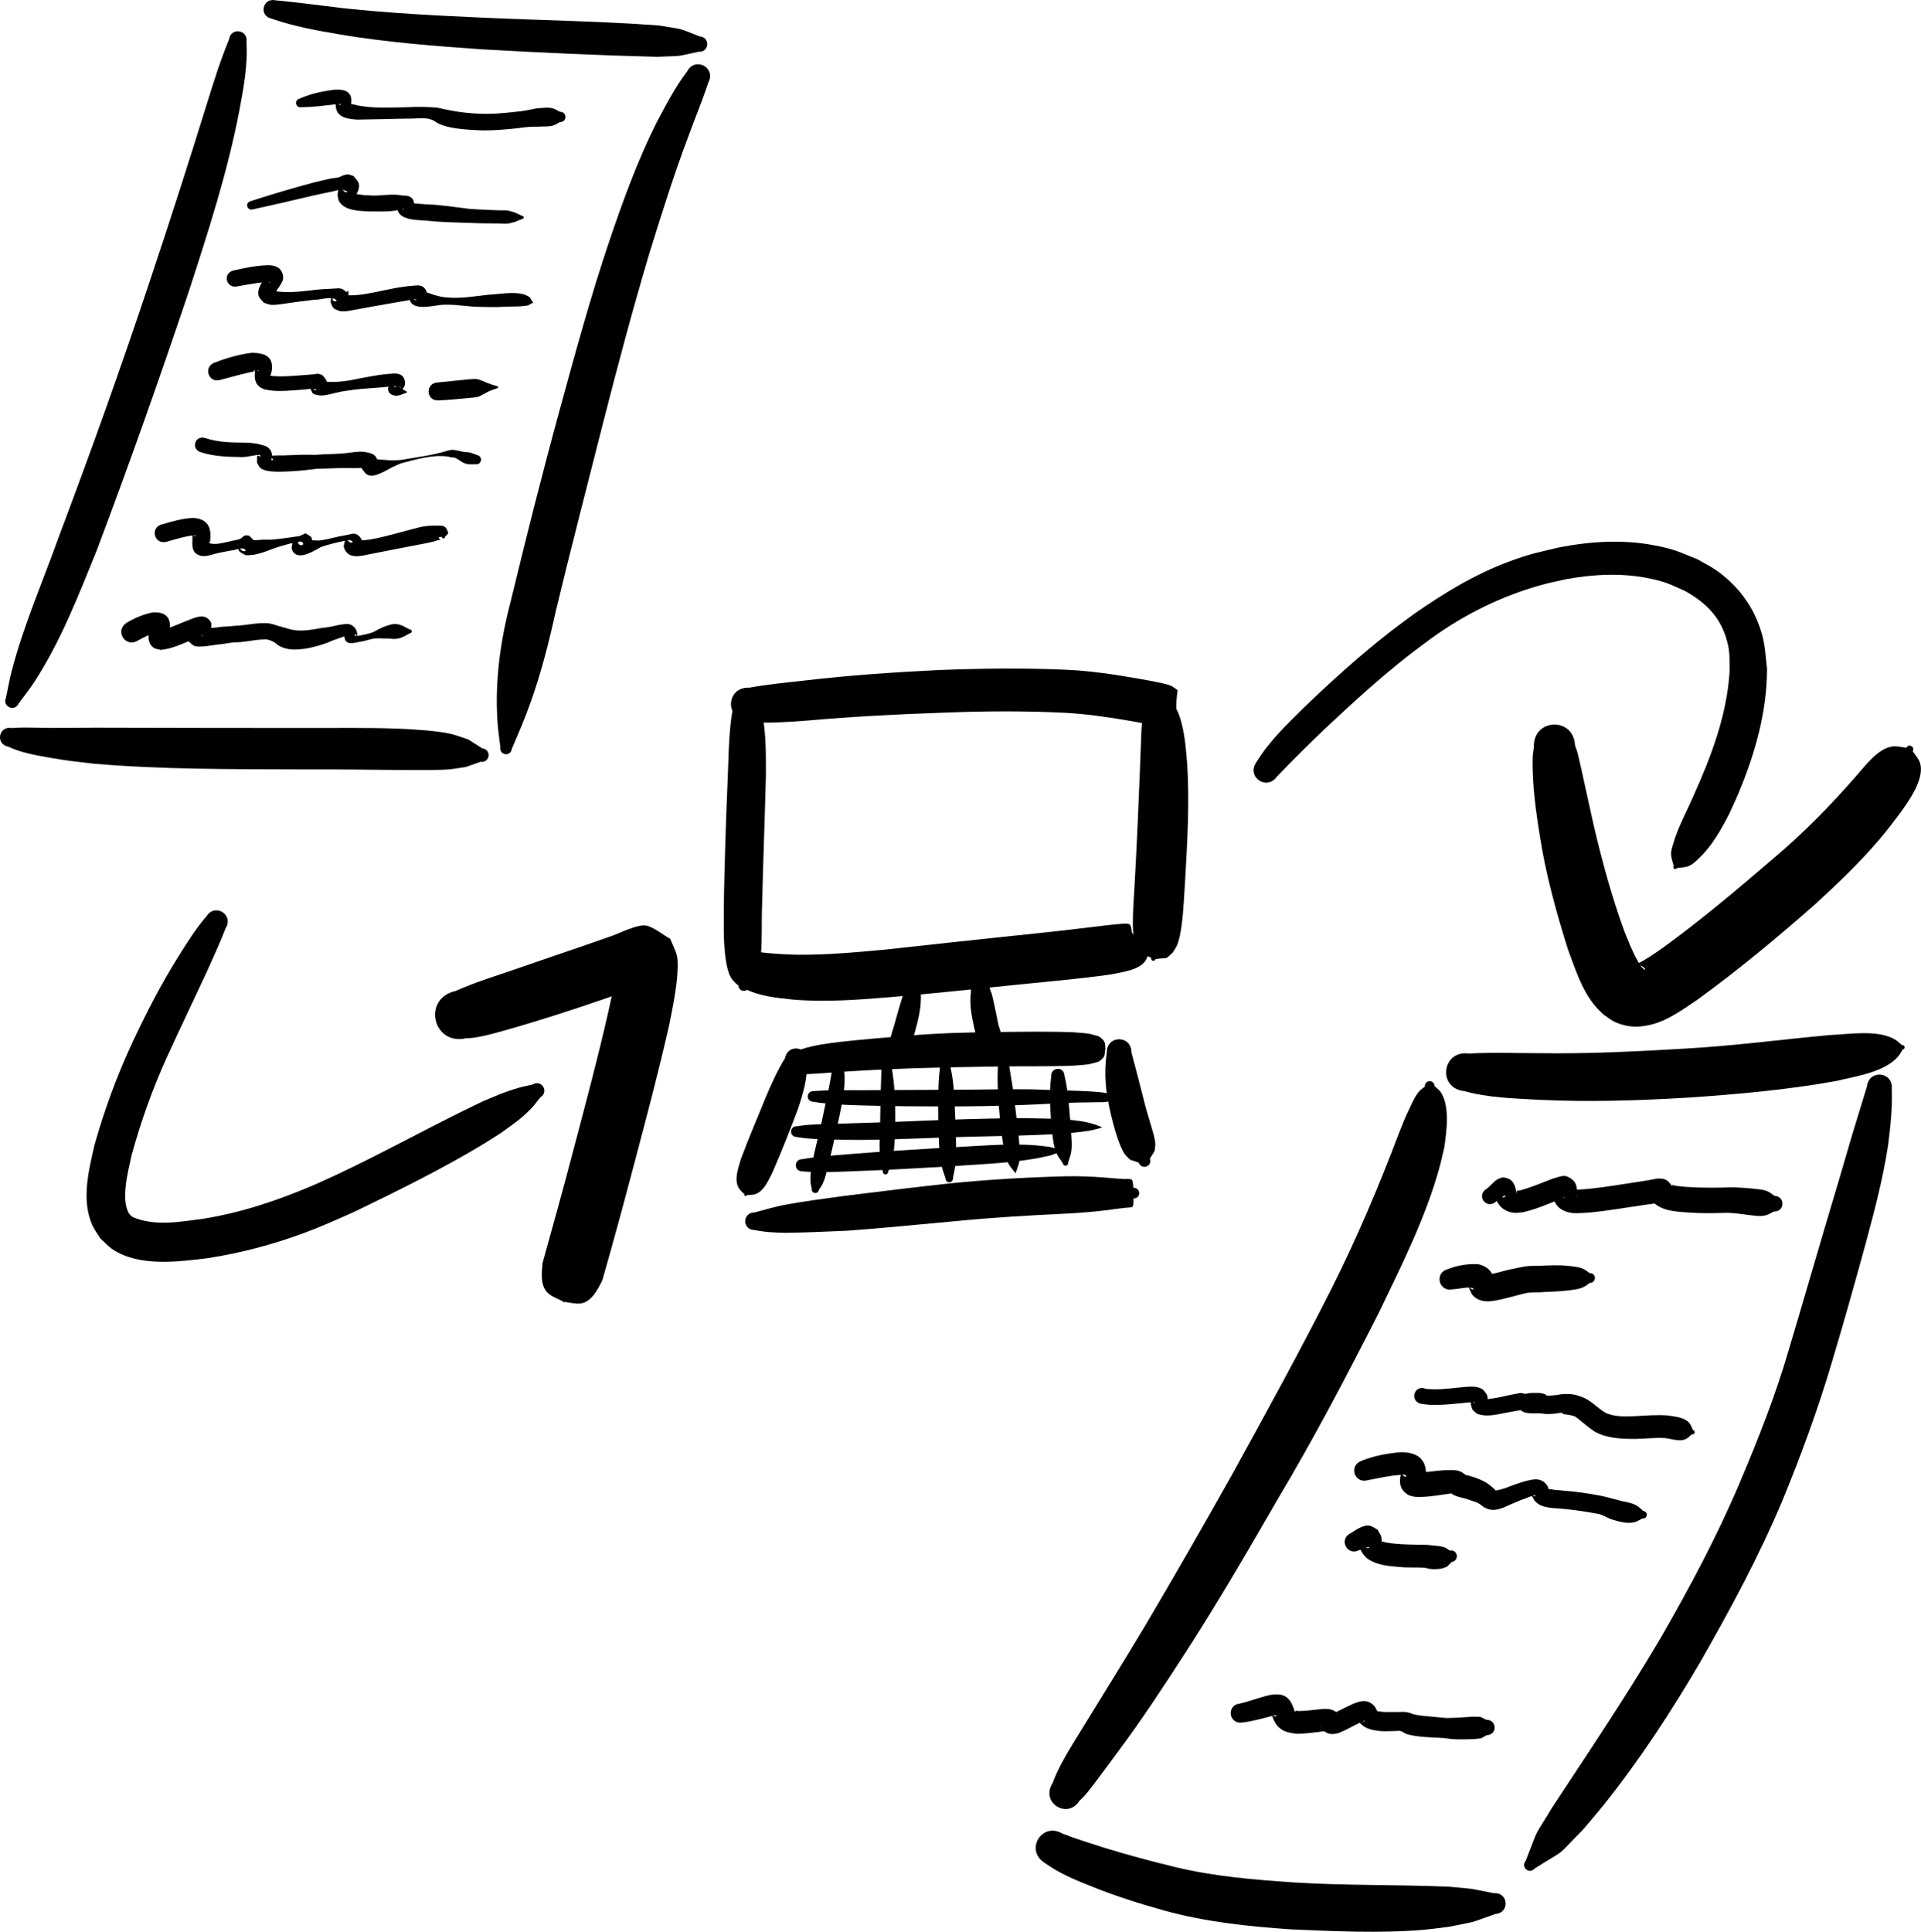 <?xml version="1.0" encoding="UTF-8" standalone="no"?>
<svg
   xmlns:dc="http://purl.org/dc/elements/1.1/"
   xmlns:cc="http://creativecommons.org/ns#"
   xmlns:rdf="http://www.w3.org/1999/02/22-rdf-syntax-ns#"
   xmlns:svg="http://www.w3.org/2000/svg"
   xmlns="http://www.w3.org/2000/svg"
   viewBox="0 0 47.501 47.76"
   version="1.1"
   id="svg3213"
   height="47.76"
   width="47.501">
  <defs
     id="defs50" />
  <g
     transform="translate(-1.233,-1004.198)"
     id="layer1">
    <path
       transform="matrix(0.655,0,0,0.65,8.533,358.815)"
       d="m 17.477,1019.643 c 0.03,0.057 0.069,0.11 0.09,0.17 0.062,0.177 0.115,0.543 0.135,0.707 0.076,0.627 0.067,1.252 0.067,1.882 -0.04,1.64 -0.106,3.279 -0.143,4.919 -0.027,0.642 0.008,1.288 -0.049,1.93 -0.02,0.232 -0.062,0.618 -0.187,0.835 -0.061,0.106 -0.164,0.183 -0.246,0.275 0.007,0.293 -0.407,0.303 -0.414,0.01 v 0 c -0.087,-0.085 -0.193,-0.154 -0.26,-0.255 -0.143,-0.218 -0.204,-0.603 -0.234,-0.844 -0.082,-0.656 -0.052,-1.321 -0.057,-1.98 0.03,-1.64 0.084,-3.279 0.153,-4.918 0.024,-0.61 0.033,-1.221 0.092,-1.829 0.014,-0.149 0.054,-0.517 0.103,-0.686 0.017,-0.058 0.05,-0.111 0.075,-0.166 -0.035,-0.62 0.841,-0.669 0.876,-0.049 z"
       id="path3429"
       style="fill:#000000;fill-opacity:1;fill-rule:nonzero;stroke:none" />
    <path
       transform="matrix(0.655,0,0,0.65,8.533,358.815)"
       d="m 17.136,1019.057 c 0.695,-0.129 1.402,-0.196 2.105,-0.275 1.68,-0.2 3.369,-0.313 5.058,-0.398 1.608,-0.062 3.219,-0.081 4.827,-0.01 0.904,0.042 1.798,0.178 2.688,0.334 0.381,0.074 0.769,0.128 1.142,0.237 0.14,0.033 0.245,0.123 0.357,0.208 -0.15,1.007 0.107,1.149 -0.279,0.838 -0.291,0.158 -0.516,-0.254 -0.224,-0.412 v 0 c -0.272,-0.389 -0.088,-0.189 -0.202,0.791 0.094,0.072 0.281,0.167 0.049,0.139 -0.379,-0.036 -0.751,-0.129 -1.126,-0.19 -0.822,-0.145 -1.649,-0.264 -2.483,-0.31 -1.559,-0.078 -3.12,-0.065 -4.68,0 -1.664,0.056 -3.326,0.146 -4.985,0.292 -0.538,0.04 -0.583,0.049 -1.096,0.069 -0.398,0.016 -0.807,0.037 -1.196,-0.066 -0.884,-0.032 -0.839,-1.283 0.046,-1.25 z"
       id="path3453"
       style="fill:#000000;fill-opacity:1;fill-rule:nonzero;stroke:none" />
    <path
       transform="matrix(0.655,0,0,0.65,8.533,358.815)"
       d="m 33.137,1019.669 c 0.04,0.059 0.087,0.113 0.121,0.176 0.098,0.181 0.165,0.401 0.214,0.598 0.123,0.502 0.161,1.013 0.202,1.526 0.09,1.471 0.005,2.945 -0.078,4.414 -0.041,0.581 -0.058,1.166 -0.138,1.744 -0.034,0.247 -0.077,0.513 -0.178,0.745 -0.04,0.091 -0.1,0.171 -0.15,0.257 -0.323,0.289 -0.119,0.178 -0.651,0.25 -0.035,0.115 -0.198,0.066 -0.163,-0.049 v 0 c -0.441,-0.197 -0.279,-0.065 -0.526,-0.337 -0.033,-0.082 -0.076,-0.16 -0.099,-0.245 -0.063,-0.236 -0.068,-0.503 -0.069,-0.744 -9.38e-4,-0.576 0.054,-1.151 0.08,-1.726 0.077,-1.421 0.138,-2.843 0.193,-4.266 0.001,-0.033 0.034,-0.933 0.037,-1.013 0.012,-0.255 0.013,-0.563 0.074,-0.815 0.009,-0.039 0.029,-0.075 0.043,-0.112 -0.286,-0.768 0.801,-1.172 1.087,-0.404 z"
       id="path3455"
       style="fill:#000000;fill-opacity:1;fill-rule:nonzero;stroke:none" />
    <path
       transform="matrix(0.655,0,0,0.65,8.533,358.815)"
       d="m 17.473,1029.109 c 0.478,0.06 0.958,0.089 1.439,0.104 1.129,0.012 2.256,-0.092 3.38,-0.197 1.565,-0.178 3.13,-0.344 4.696,-0.511 1.191,-0.121 2.38,-0.257 3.567,-0.403 0.205,-0.023 0.419,-0.05 0.625,-0.065 0.048,0 0.251,-0.026 0.315,0.019 0.069,0.048 0.082,0.271 0.087,0.304 0.055,0.082 0.109,0.165 0.164,0.247 0.071,-0.238 0.408,-0.138 0.337,0.101 v 0 c 0.045,0.115 0.089,0.231 0.134,0.346 -0.026,0.103 -0.032,0.214 -0.077,0.31 -0.205,0.44 -0.934,0.504 -1.336,0.595 -1.203,0.174 -2.415,0.274 -3.624,0.4 -1.576,0.16 -3.15,0.337 -4.729,0.467 -1.217,0.1 -2.44,0.196 -3.661,0.092 -0.639,-0.068 -1.296,-0.129 -1.872,-0.439 -0.969,-0.393 -0.413,-1.762 0.555,-1.37 z"
       id="path3457"
       style="fill:#000000;fill-opacity:1;fill-rule:nonzero;stroke:none" />
    <path
       transform="matrix(0.655,0,0,0.65,8.533,358.815)"
       d="m 19.314,1033.301 c 0.038,0.612 -0.147,1.213 -0.338,1.787 -0.298,0.803 -0.612,1.602 -0.951,2.389 -0.146,0.286 -0.324,0.742 -0.67,0.847 -0.099,0.03 -0.206,0.022 -0.309,0.033 -0.025,0.064 -0.116,0.029 -0.091,-0.036 v 0 c -0.069,-0.076 -0.153,-0.141 -0.207,-0.228 -0.195,-0.315 -0.018,-0.779 0.072,-1.095 0.29,-0.797 0.629,-1.576 0.944,-2.365 0.214,-0.509 0.438,-1.018 0.728,-1.489 0.11,-0.581 0.932,-0.425 0.822,0.156 z"
       id="path3505"
       style="fill:#000000;fill-opacity:1;fill-rule:nonzero;stroke:none" />
    <path
       transform="matrix(0.655,0,0,0.65,8.533,358.815)"
       d="m 31.565,1032.917 c 0.156,0.593 0.313,1.185 0.46,1.781 0.086,0.37 0.202,0.732 0.308,1.097 0.045,0.155 0.129,0.436 0.136,0.605 0.004,0.092 -0.018,0.184 -0.026,0.277 -0.059,0.096 -0.118,0.193 -0.178,0.289 0.109,0.299 -0.314,0.452 -0.423,0.154 v 0 c -0.108,-0.037 -0.216,-0.074 -0.323,-0.111 -0.067,-0.069 -0.144,-0.13 -0.2,-0.208 -0.111,-0.155 -0.218,-0.441 -0.277,-0.614 -0.134,-0.396 -0.23,-0.805 -0.319,-1.213 -0.057,-0.323 -0.101,-0.523 -0.126,-0.85 -0.031,-0.4 -0.016,-0.808 0.042,-1.205 0,-0.655 0.927,-0.655 0.927,0 z"
       id="path3523"
       style="fill:#000000;fill-opacity:1;fill-rule:nonzero;stroke:none" />
    <path
       transform="matrix(0.655,0,0,0.65,8.533,358.815)"
       d="m 19.099,1032.813 c 0.467,-0.16 0.961,-0.222 1.449,-0.283 0.864,-0.098 1.731,-0.169 2.598,-0.239 1.127,-0.099 2.258,-0.126 3.389,-0.139 0.952,-0.01 1.904,-0.028 2.856,0.01 0.11,0.01 0.456,0.033 0.58,0.055 0.068,0.012 0.134,0.035 0.201,0.053 0.049,0.014 0.101,0.022 0.147,0.042 0.073,0.033 0.116,0.081 0.171,0.134 0.096,0.097 0.089,0.204 0.09,0.334 0.028,0.01 0.019,0.045 -0.009,0.039 v 0 c -0.009,0.117 0.004,0.238 -0.083,0.329 -0.055,0.053 -0.098,0.101 -0.171,0.134 -0.047,0.021 -0.098,0.028 -0.147,0.042 -0.067,0.018 -0.133,0.04 -0.201,0.053 -0.122,0.022 -0.471,0.046 -0.579,0.054 -0.946,0.037 -1.892,0.017 -2.838,0.032 -1.111,0.017 -2.221,0.036 -3.331,0.072 -0.854,0.033 -1.707,0.071 -2.56,0.129 -0.456,0.032 -0.912,0.072 -1.368,0.091 -0.665,0.137 -0.858,-0.804 -0.193,-0.94 z"
       id="path3527"
       style="fill:#000000;fill-opacity:1;fill-rule:nonzero;stroke:none" />
    <path
       transform="matrix(0.655,0,0,0.65,8.533,358.815)"
       d="m 17.342,1039.016 c 0.359,-0.1 0.72,-0.2 1.084,-0.281 0.761,-0.145 1.531,-0.239 2.298,-0.348 1.328,-0.167 2.657,-0.331 3.988,-0.477 1.461,-0.147 2.927,-0.233 4.395,-0.271 0.468,-0.01 0.936,0.011 1.402,0.044 0.244,0.017 0.487,0.046 0.732,0.057 0.053,0.015 0.304,-0.022 0.343,0.031 0.012,0.016 0.016,0.036 0.024,0.054 0.028,0.14 0.015,0.058 0.031,0.249 0.292,0 0.298,0.408 0.006,0.412 v 0 c -0.004,0.191 0.002,0.108 -0.012,0.249 -0.005,0.018 -0.006,0.038 -0.015,0.055 -0.028,0.053 -0.298,0.039 -0.344,0.055 -0.246,0.026 -0.49,0.067 -0.736,0.096 -0.458,0.054 -0.919,0.091 -1.38,0.116 -1.436,0.069 -2.872,0.152 -4.303,0.296 -1.336,0.12 -2.67,0.26 -4.008,0.357 -0.771,0.035 -1.543,0.068 -2.315,0.081 -0.397,-0.01 -0.802,-0.022 -1.19,-0.107 -0.473,0 -0.473,-0.669 0,-0.669 z"
       id="path3529"
       style="fill:#000000;fill-opacity:1;fill-rule:nonzero;stroke:none" />
    <path
       transform="matrix(0.655,0,0,0.65,8.533,358.815)"
       d="m 20.712,1033.55 c 0.09,0.601 -0.055,1.213 -0.168,1.801 -0.181,0.791 -0.33,1.591 -0.552,2.372 -0.129,0.316 -0.053,0.173 -0.223,0.433 -0.034,0.189 -0.301,0.141 -0.267,-0.048 v 0 c -0.067,-0.31 -0.047,-0.145 -0.05,-0.495 0.014,-0.107 0.024,-0.215 0.041,-0.322 0.114,-0.694 0.32,-1.372 0.453,-2.062 0.117,-0.538 0.234,-1.075 0.319,-1.619 -0.042,-0.316 0.405,-0.375 0.447,-0.059 z"
       id="path3531"
       style="fill:#000000;fill-opacity:1;fill-rule:nonzero;stroke:none" />
    <path
       transform="matrix(0.655,0,0,0.65,8.533,358.815)"
       d="m 22.519,1033.51 c 0.11,0.63 0.134,1.269 0.135,1.907 -0.018,0.561 0.007,1.14 -0.14,1.688 -0.033,0.124 -0.087,0.242 -0.13,0.363 -0.009,0.142 -0.21,0.13 -0.201,-0.012 v 0 c -0.028,-0.125 -0.065,-0.247 -0.084,-0.374 -0.082,-0.552 -0.011,-1.114 -0.015,-1.668 0.007,-0.625 0.022,-1.249 0.048,-1.873 -0.023,-0.274 0.364,-0.306 0.387,-0.032 z"
       id="path3533"
       style="fill:#000000;fill-opacity:1;fill-rule:nonzero;stroke:none" />
    <path
       transform="matrix(0.655,0,0,0.65,8.533,358.815)"
       d="m 24.742,1033.512 c 0.141,0.628 0.147,1.287 0.177,1.932 0.007,0.609 0.07,1.226 -0.008,1.834 -0.017,0.137 -0.051,0.27 -0.077,0.405 0.014,0.232 -0.273,0.255 -0.287,0.023 v 0 c -0.042,-0.132 -0.094,-0.261 -0.126,-0.397 -0.143,-0.599 -0.118,-1.23 -0.142,-1.844 -0.002,-0.639 -0.019,-1.285 0.057,-1.919 -0.021,-0.329 0.386,-0.362 0.407,-0.033 z"
       id="path3535"
       style="fill:#000000;fill-opacity:1;fill-rule:nonzero;stroke:none" />
    <path
       transform="matrix(0.655,0,0,0.65,8.533,358.815)"
       d="m 26.962,1033.502 c 0.133,0.74 0.219,1.491 0.305,2.24 0.035,0.32 0.074,0.603 0.079,0.925 0.002,0.143 0.009,0.288 -0.016,0.428 -0.025,0.142 -0.088,0.273 -0.131,0.41 0.003,0.018 -0.019,0.022 -0.022,0 v 0 c -0.083,-0.114 -0.184,-0.215 -0.25,-0.343 -0.064,-0.127 -0.097,-0.271 -0.133,-0.411 -0.083,-0.323 -0.107,-0.595 -0.149,-0.927 -0.081,-0.761 -0.157,-1.53 -0.12,-2.297 -0.019,-0.347 0.418,-0.377 0.437,-0.029 z"
       id="path3537"
       style="fill:#000000;fill-opacity:1;fill-rule:nonzero;stroke:none" />
    <path
       transform="matrix(0.655,0,0,0.65,8.533,358.815)"
       d="m 29.041,1033.804 c 0.158,0.675 0.187,1.374 0.244,2.063 0.018,0.268 0.055,0.581 0.011,0.85 -0.022,0.136 -0.077,0.264 -0.116,0.396 0.021,0.143 -0.181,0.173 -0.202,0.03 v 0 c -0.075,-0.119 -0.168,-0.229 -0.226,-0.357 -0.126,-0.278 -0.142,-0.561 -0.183,-0.858 -0.059,-0.695 -0.123,-1.401 -0.027,-2.095 -0.02,-0.353 0.479,-0.382 0.5,-0.029 z"
       id="path3539"
       style="fill:#000000;fill-opacity:1;fill-rule:nonzero;stroke:none" />
    <path
       transform="matrix(0.655,0,0,0.65,8.533,358.815)"
       d="m 19.574,1034.4 c 0.597,-0.044 1.196,-0.034 1.794,-0.033 1.202,-0.01 2.403,-0.01 3.605,-0.019 0.936,0 1.871,-0.03 2.807,-0.015 0.342,0.01 0.844,0.026 1.191,0.039 0.434,0.014 0.87,0.021 1.303,0.06 0.218,0.02 0.33,0.019 0.521,0.119 0.057,0.029 0.103,0.075 0.154,0.113 0.016,0 0.014,0.024 -0.002,0.022 v 0 c -0.056,0.027 -0.109,0.061 -0.168,0.081 -0.207,0.069 -0.291,0.052 -0.516,0.055 -0.429,0.01 -0.857,0.01 -1.286,0.03 -1.332,0.08 -2.665,0.126 -3.999,0.129 -1.206,0 -2.413,0 -3.619,-0.038 -0.602,-0.019 -1.206,-0.039 -1.801,-0.137 -0.287,-0.012 -0.27,-0.419 0.017,-0.406 z"
       id="path3545"
       style="fill:#000000;fill-opacity:1;fill-rule:nonzero;stroke:none" />
    <path
       transform="matrix(0.655,0,0,0.65,8.533,358.815)"
       d="m 18.939,1035.736 c 0.466,-0.08 0.942,-0.077 1.413,-0.092 1.023,-0.031 2.045,-0.064 3.067,-0.106 1.285,-0.059 2.57,-0.097 3.855,-0.112 0.8,0.013 1.611,0 2.405,0.119 0.105,0.016 0.208,0.042 0.311,0.063 0.314,0.098 0.169,0.045 0.437,0.153 0.024,0 0.022,0.035 -0.002,0.034 v 0 c -0.274,0.073 -0.127,0.036 -0.442,0.109 -0.892,0.139 -1.798,0.156 -2.699,0.187 -1.281,0.028 -2.561,0.06 -3.842,0.111 -1.03,0.035 -2.062,0.075 -3.092,0.04 -0.472,-0.016 -0.951,-0.013 -1.416,-0.098 -0.289,0 -0.286,-0.412 0.004,-0.409 z"
       id="path3547"
       style="fill:#000000;fill-opacity:1;fill-rule:nonzero;stroke:none" />
    <path
       transform="matrix(0.655,0,0,0.65,8.533,358.815)"
       d="m 19.141,1036.989 c 0.574,-0.102 1.157,-0.14 1.737,-0.189 1.225,-0.101 2.453,-0.174 3.68,-0.251 1.13,-0.048 2.265,-0.173 3.396,-0.088 0.177,0.013 0.353,0.04 0.53,0.061 0.151,0.039 0.301,0.079 0.452,0.118 0.039,0 0.041,0.053 0.002,0.055 v 0 c -0.146,0.052 -0.293,0.103 -0.439,0.154 -0.173,0.037 -0.345,0.079 -0.519,0.11 -1.115,0.198 -2.253,0.225 -3.379,0.311 -1.228,0.07 -2.455,0.141 -3.684,0.183 -0.587,0.02 -1.178,0.057 -1.764,0 -0.33,0.01 -0.341,-0.458 -0.012,-0.466 z"
       id="path3549"
       style="fill:#000000;fill-opacity:1;fill-rule:nonzero;stroke:none" />
    <path
       transform="matrix(0.655,0,0,0.65,8.533,358.815)"
       d="m 23.617,1030.672 c 0.03,0.518 -0.095,1.023 -0.233,1.518 -0.084,0.29 -0.197,0.576 -0.362,0.83 -0.046,0.071 -0.092,0.145 -0.155,0.203 -0.061,0.056 -0.141,0.088 -0.212,0.132 -0.05,0.136 -0.242,0.065 -0.192,-0.071 v 0 c -0.025,-0.079 -0.065,-0.154 -0.076,-0.236 -0.011,-0.082 6.71e-4,-0.166 0.009,-0.249 0.029,-0.284 0.109,-0.563 0.196,-0.834 0.133,-0.459 0.249,-0.923 0.405,-1.374 0.058,-0.438 0.677,-0.357 0.619,0.081 z"
       id="path3551"
       style="fill:#000000;fill-opacity:1;fill-rule:nonzero;stroke:none" />
    <path
       transform="matrix(0.655,0,0,0.65,8.533,358.815)"
       d="m 26.239,1030.565 c 0.016,0.037 0.035,0.073 0.047,0.111 0.028,0.085 0.075,0.3 0.092,0.377 0.051,0.242 0.097,0.485 0.149,0.727 0.021,0.171 0.145,0.408 0.136,0.582 -0.003,0.054 -0.029,0.105 -0.043,0.158 0.2,0.363 -0.314,0.646 -0.514,0.282 v 0 c -0.067,-0.043 -0.145,-0.073 -0.201,-0.13 -0.17,-0.173 -0.214,-0.479 -0.278,-0.699 -0.092,-0.435 -0.183,-0.891 -0.118,-1.336 -0.051,-0.515 0.678,-0.587 0.729,-0.072 z"
       id="path3555"
       style="fill:#000000;fill-opacity:1;fill-rule:nonzero;stroke:none" />
    <path
       transform="translate(0,1002.362)"
       d="M 7.328,2.868 C 7.365,3.443 7.256,4.012 7.151,4.575 6.856,6.108 6.372,7.595 5.89,9.077 5.17,11.217 4.418,13.345 3.621,15.457 3.173,16.557 2.74,17.68 2.091,18.682 1.969,18.87 1.828,19.044 1.696,19.226 1.597,19.448 1.282,19.308 1.381,19.085 v 0 c 0.046,-0.217 0.083,-0.436 0.139,-0.651 C 1.815,17.294 2.293,16.211 2.688,15.105 3.48,13.006 4.236,10.894 4.944,8.765 5.432,7.308 5.901,5.846 6.356,4.378 6.52,3.85 6.685,3.321 6.898,2.809 6.939,2.505 7.369,2.564 7.328,2.868 Z"
       id="path3618"
       style="fill:#000000;fill-opacity:1" />
    <path
       transform="translate(0,1002.362)"
       d="m 8.045,1.843 c 0.564,0.054 1.126,0.13 1.689,0.197 1.153,0.124 2.312,0.181 3.47,0.234 1.44,0.065 2.883,0.085 4.322,0.192 0.714,0.124 0.38,0.03 1.008,0.27 0.269,0.022 0.237,0.402 -0.031,0.38 v 0 C 17.86,3.252 18.197,3.206 17.488,3.241 16.044,3.205 14.601,3.138 13.16,3.056 11.983,2.974 10.805,2.884 9.64,2.688 9.07,2.591 8.497,2.489 7.95,2.297 7.628,2.23 7.724,1.776 8.045,1.843 Z"
       id="path3622"
       style="fill:#000000;fill-opacity:1" />
    <path
       transform="translate(0,1002.362)"
       d="m 18.748,3.875 c -0.151,0.457 -0.338,0.901 -0.501,1.353 -0.354,0.936 -0.651,1.892 -0.949,2.847 -0.42,1.405 -0.796,2.821 -1.159,4.241 -0.391,1.552 -0.797,3.101 -1.17,4.658 -0.162,0.738 -0.347,1.471 -0.6,2.184 -0.176,0.496 -0.278,0.718 -0.48,1.194 -0.028,0.2 -0.312,0.16 -0.283,-0.04 v 0 c -0.024,-0.208 -0.057,-0.416 -0.071,-0.625 -0.069,-1.008 0.071,-2.006 0.326,-2.98 0.378,-1.564 0.771,-3.125 1.195,-4.678 0.393,-1.432 0.78,-2.868 1.258,-4.275 0.332,-0.978 0.687,-1.951 1.149,-2.876 0.234,-0.438 0.46,-0.884 0.763,-1.279 0.195,-0.369 0.717,-0.094 0.522,0.276 z"
       id="path3628"
       style="fill:#000000;fill-opacity:1" />
    <path
       transform="translate(0,1002.362)"
       d="m 1.528,19.837 c 0.14,-0.01 0.164,-0.013 0.324,-0.013 0.224,-1.2e-5 0.449,0.008 0.673,0.009 0.284,8.87e-4 0.809,-0.004 1.078,-0.006 1.681,0.002 3.362,0.01 5.043,0.008 0.824,0.004 1.649,-0.015 2.473,0.018 0.332,0.014 0.897,0.048 1.235,0.121 0.157,0.034 0.306,0.096 0.459,0.144 0.115,0.073 0.23,0.147 0.345,0.22 0.236,0.03 0.193,0.364 -0.043,0.333 v 0 c -0.121,0.043 -0.242,0.086 -0.363,0.128 -0.15,0.021 -0.298,0.051 -0.449,0.062 -0.247,0.019 -0.981,0.013 -1.2,0.012 -0.819,-0.006 -1.638,-0.018 -2.458,-0.014 -1.698,-0.006 -3.399,0.003 -5.091,-0.141 -0.54,-0.064 -0.597,-0.063 -1.104,-0.151 -0.344,-0.06 -0.696,-0.122 -1.015,-0.271 -0.325,-0.066 -0.232,-0.525 0.093,-0.459 z"
       id="path3630"
       style="fill:#000000;fill-opacity:1" />
    <path
       transform="translate(0,1002.362)"
       d="m 8.644,4.274 c 0.275,-0.125 0.577,-0.185 0.876,-0.221 0.287,-0.013 0.454,0.081 0.387,0.397 -0.004,0.013 -0.01,0.025 -0.012,0.038 -0.001,0.007 0.009,-0.013 0.01,-0.02 6.162e-4,-0.019 -0.013,-0.059 0.006,-0.058 0.066,0.003 0.128,0.026 0.193,0.039 0.387,0.068 0.78,0.049 1.171,0.039 0.259,-0.011 0.518,-0.014 0.776,0.012 0.126,0.031 0.254,0.053 0.382,0.078 0.211,0.039 0.426,0.059 0.64,0.069 0.307,0.015 0.614,-0.013 0.919,-0.047 0.177,-0.012 0.35,-0.054 0.524,-0.087 0.129,-0.003 0.268,-0.034 0.396,0.006 0.059,0.018 0.111,0.054 0.167,0.081 0.181,5.447e-4 0.18,0.257 -7.7e-4,0.256 v 0 c -0.052,0.027 -0.102,0.061 -0.157,0.08 -0.117,0.04 -0.245,0.021 -0.365,0.032 -0.174,-0.005 -0.347,0.012 -0.519,0.038 -0.326,0.035 -0.654,0.064 -0.983,0.05 -0.236,-0.011 -0.472,-0.026 -0.704,-0.075 -0.137,-0.03 -0.271,-0.072 -0.384,-0.157 -0.205,-0.114 -0.462,-0.042 -0.684,-0.055 -0.406,0.008 -0.813,0.021 -1.219,0.025 C 9.776,4.775 9.502,4.724 9.537,4.368 c 0.002,-0.01 -0.002,-0.024 0.007,-0.029 0.007,-0.003 0.006,0.014 0.011,0.019 0.018,0.02 0.033,0.044 0.056,0.058 0.066,0.042 0.051,-0.005 0.024,-0.008 -0.025,-0.003 -0.05,0.003 -0.074,0.004 C 9.272,4.444 8.982,4.487 8.69,4.486 8.541,4.518 8.494,4.307 8.644,4.274 Z"
       id="path3636"
       style="fill:#000000;fill-opacity:1" />
    <path
       transform="translate(0,1002.362)"
       d="M 7.43,6.81 C 7.935,6.645 8.444,6.495 8.957,6.357 9.125,6.316 9.259,6.28 9.427,6.248 c 0.057,-0.011 0.115,-0.012 0.171,-0.026 0.045,-0.012 0.085,-0.039 0.129,-0.053 0.129,-0.041 0.113,-0.022 0.249,0.018 0.042,0.059 0.102,0.109 0.126,0.177 0.039,0.115 -0.038,0.267 -0.11,0.346 0.045,-0.026 -0.022,-0.062 -0.007,-0.087 0.003,-0.004 0.07,0.013 0.116,0.02 0.114,0.017 0.151,0.017 0.27,0.024 0.269,0.023 0.543,-0.054 0.809,0.003 0.199,-0.008 0.318,0.066 0.289,0.289 -0.007,0.051 -0.009,0.051 -0.033,0.066 0.021,-0.228 0.011,0.05 -0.03,-0.163 -0.002,-0.011 0.053,8.86e-4 0.11,0.006 0.089,0.009 0.2,0.016 0.288,0.022 0.346,0.009 0.686,0.07 1.029,0.109 0.25,0.019 0.501,0.029 0.752,0.037 0.065,0.002 0.131,-0.004 0.196,0.005 0.064,0.009 0.125,0.034 0.188,0.051 0.059,0.028 0.119,0.055 0.178,0.083 0.052,0.001 0.051,0.075 -0.002,0.074 v 0 c -0.061,0.025 -0.122,0.05 -0.182,0.075 -0.063,0.014 -0.126,0.036 -0.19,0.042 -0.065,0.006 -0.13,-0.003 -0.195,-0.004 -0.257,-0.003 -0.513,-0.003 -0.77,-0.017 -0.346,-0.009 -0.692,-0.016 -1.037,-0.054 -0.205,-0.018 -0.588,-0.003 -0.695,-0.225 -0.021,-0.044 -0.009,-0.098 -0.013,-0.147 0.022,-0.132 3.15e-4,-0.031 0.03,0.009 0.079,0.108 0.187,0.09 0.101,0.069 -0.27,0.094 -0.57,0.061 -0.851,0.067 -0.234,-0.016 -0.595,-0.015 -0.728,-0.256 -0.024,-0.044 -0.023,-0.098 -0.035,-0.147 0.008,-0.062 0.011,-0.126 0.025,-0.187 0.004,-0.019 0.013,-0.036 0.021,-0.054 0.003,-0.006 0.007,-0.022 0.01,-0.016 0.081,0.175 -0.11,-0.052 0.123,0.178 0.019,-7.497e-4 0.05,0.015 0.056,-0.002 0.006,-0.017 -0.027,-0.025 -0.045,-0.031 -0.037,-0.013 -0.076,-0.027 -0.116,-0.025 -0.055,0.002 -0.107,0.025 -0.161,0.037 -0.093,0.02 -0.382,0.081 -0.462,0.098 C 8.515,6.779 7.999,6.902 7.481,7.013 7.337,7.049 7.287,6.846 7.43,6.81 Z"
       id="path3638"
       style="fill:#000000;fill-opacity:1" />
    <path
       transform="translate(0,1002.362)"
       d="m 7.013,8.523 c 0.274,-0.063 0.549,-0.12 0.83,-0.129 0.192,-0.007 0.37,0.061 0.391,0.283 0.009,0.089 -0.046,0.164 -0.086,0.235 -0.052,0.066 -0.093,0.138 -0.14,0.207 -0.006,0.009 -0.018,0.036 -0.02,0.025 -0.003,-0.016 0.01,-0.03 0.016,-0.045 C 7.998,9.073 7.992,9.049 7.987,9.024 8.31,9.089 8.639,9.046 8.964,9.01 9.132,8.986 9.303,8.981 9.473,8.972 c 0.062,-0.003 0.156,-0.02 0.218,0.008 0.043,0.019 0.077,0.055 0.115,0.082 0.092,-0.171 0.014,0.36 -0.006,0.274 -0.004,-0.019 0.021,-0.037 0.018,-0.056 -0.019,-0.102 -0.03,-0.106 -0.079,-0.154 0.25,0.033 0.499,-0.016 0.744,-0.061 0.319,-0.063 0.637,-0.144 0.963,-0.164 0.113,-0.014 0.236,-0.029 0.309,0.094 0.047,0.078 0.042,0.173 -5.38e-4,0.247 -0.004,0.006 -0.001,-0.014 -0.002,-0.021 -0.001,-0.045 -0.003,-0.089 -0.004,-0.134 -0.016,-0.021 -0.041,-0.037 -0.047,-0.062 -0.003,-0.014 0.024,0.017 0.037,0.022 0.032,0.014 0.065,0.024 0.098,0.035 0.179,0.063 0.104,0.039 0.301,0.089 0.393,0.068 0.786,-0.007 1.177,-0.049 0.271,-0.012 0.651,-0.091 0.91,0.005 0.039,0.015 0.074,0.039 0.11,0.059 0.021,0.035 0.043,0.07 0.064,0.104 0.029,0.01 0.016,0.051 -0.014,0.042 v 0 c -0.03,0.018 -0.06,0.036 -0.09,0.054 -0.128,0.024 -0.245,0.027 -0.375,0.028 -0.146,0.002 -0.235,0.007 -0.383,0.014 -0.07,0.001 -0.14,-7.506e-4 -0.21,-0.001 -0.143,-0.002 -0.281,-0.002 -0.424,-0.013 -0.26,-0.021 -0.519,-0.062 -0.78,-0.039 -0.184,0.021 -0.614,0.13 -0.735,-0.071 -0.032,-0.053 -0.022,-0.121 -0.033,-0.181 0.026,-0.167 -0.011,2.596e-4 0.049,0.073 0.075,0.092 0.2,0.051 0.078,0.038 -0.313,0.056 -0.628,0.105 -0.941,0.163 -0.172,0.031 -0.345,0.063 -0.517,0.094 -0.08,0.014 -0.183,0.037 -0.266,0.041 -0.039,0.002 -0.078,-0.003 -0.117,-0.004 -0.14,-0.056 -0.173,-0.039 -0.229,-0.217 -0.008,-0.024 0.029,-0.275 0.052,-0.042 0.025,0.005 0.05,0.021 0.074,0.015 0.04,-0.011 -0.01,-0.059 -0.065,-0.07 -0.159,-0.032 -0.327,0.037 -0.485,0.035 -0.226,0.025 -0.451,0.054 -0.676,0.088 C 8.221,9.35 8.027,9.383 7.928,9.371 7.869,9.364 7.814,9.337 7.757,9.32 7.716,9.268 7.66,9.225 7.635,9.164 7.571,9.008 7.709,8.824 7.782,8.699 7.822,8.636 7.781,8.72 7.862,8.799 7.896,8.832 7.975,8.818 7.866,8.803 7.607,8.824 7.35,8.871 7.095,8.917 6.816,8.974 6.734,8.58 7.013,8.523 Z"
       id="path3642"
       style="fill:#000000;fill-opacity:1" />
    <path
       transform="translate(0,1002.362)"
       d="m 6.547,10.8 c 0.294,-0.115 0.602,-0.203 0.915,-0.242 0.34,0.006 0.559,0.105 0.483,0.489 -0.009,0.025 -0.019,0.051 -0.028,0.076 -0.006,0.018 -0.012,0.037 -0.016,0.055 -0.001,0.005 5.667e-4,0.02 2.25e-4,0.015 -0.002,-0.026 -0.026,-0.057 3.19e-4,-0.069 0.228,0.032 0.459,0.014 0.687,-0.002 0.145,-0.012 0.289,-0.018 0.434,-0.035 0.026,-0.003 0.051,-0.012 0.077,-0.009 0.035,0.004 0.067,0.02 0.1,0.029 0.102,0.106 0.179,0.213 0.077,0.354 -0.009,0.012 -0.024,0.037 -0.035,0.028 -0.013,-0.011 0.014,-0.032 0.011,-0.049 -0.008,-0.051 -0.027,-0.1 -0.041,-0.149 -0.011,-0.009 -0.04,-0.015 -0.032,-0.026 0.009,-0.013 0.031,0.003 0.047,0.004 0.035,0.003 0.069,0.006 0.104,0.008 0.187,0.011 0.358,-0.006 0.543,-0.034 0.365,-0.071 0.727,-0.152 1.1,-0.172 0.157,-0.001 0.259,0.046 0.277,0.23 0.008,0.079 -0.069,0.163 -0.118,0.217 0.105,-0.093 -0.127,-0.186 0.032,-0.076 0.038,0.026 0.078,0.048 0.117,0.072 0.023,0.002 0.021,0.035 -0.003,0.033 v 0 c -0.059,0.022 -0.192,0.082 -0.263,0.073 -0.178,-0.021 -0.226,-0.145 -0.151,-0.295 0.073,-0.14 0.01,-0.029 0.116,0.072 0.011,0.011 0.04,0.019 0.047,0.005 0.007,-0.013 -0.028,-0.01 -0.042,-0.015 -0.176,0.004 -0.028,-0.003 -0.245,0.02 -0.276,0.029 -0.555,0.034 -0.831,0.075 -0.221,0.033 -0.19,0.024 -0.4,0.073 -0.188,0.044 -0.364,0.106 -0.546,0.007 -0.026,-0.061 -0.064,-0.119 -0.078,-0.184 -0.02,-0.094 0.036,-0.062 0.013,-0.114 -0.001,-0.002 -0.001,0.005 -0.001,0.007 0.002,0.033 -0.007,0.071 0.009,0.1 0.023,0.043 0.067,0.069 0.101,0.104 0.016,6.81e-4 0.035,0.011 0.048,0.002 0.008,-0.006 -0.013,-0.017 -0.023,-0.02 -0.082,-0.024 -0.199,0.004 -0.281,0.011 -0.046,0.003 -0.091,0.007 -0.137,0.01 -0.278,0.019 -0.561,0.051 -0.835,-0.014 -0.038,-0.018 -0.081,-0.028 -0.114,-0.053 -0.15,-0.11 -0.136,-0.262 -0.127,-0.424 4.57e-5,-0.012 -0.005,-0.025 1.371e-4,-0.035 0.002,-0.005 0.006,0.009 0.011,0.013 0.023,0.02 0.052,0.055 0.09,0.043 0.032,-0.01 -0.254,-0.034 -0.1,0.004 -0.286,0.063 -0.569,0.138 -0.851,0.215 -0.303,0.099 -0.443,-0.329 -0.14,-0.428 z"
       id="path3644"
       style="fill:#000000;fill-opacity:1" />
    <path
       transform="translate(0,1002.362)"
       d="m 12.056,11.293 c 0.278,-0.027 0.556,-0.06 0.835,-0.084 0.045,4.66e-4 0.091,-0.006 0.136,0.001 0.072,0.012 0.189,0.068 0.255,0.094 0.11,0.043 0.128,0.045 0.239,0.078 0.039,-7.51e-4 0.04,0.055 0.001,0.056 v 0 c -0.104,0.035 -0.132,0.041 -0.231,0.089 -0.052,0.025 -0.177,0.101 -0.233,0.119 -0.041,0.013 -0.085,0.014 -0.128,0.021 -0.284,0.025 -0.568,0.057 -0.853,0.07 -0.314,0.016 -0.336,-0.428 -0.022,-0.444 z"
       id="path3650"
       style="fill:#000000;fill-opacity:1" />
    <path
       transform="translate(0,1002.362)"
       d="m 6.311,12.666 c 0.27,0.091 0.553,0.109 0.835,0.111 0.231,-0.001 0.477,0.011 0.692,0.103 0.027,0.028 0.061,0.05 0.082,0.083 0.041,0.066 0.042,0.122 0.032,0.194 -0.003,0.021 -0.01,0.042 -0.017,0.062 -0.003,0.01 -0.011,0.038 -0.013,0.028 -0.003,-0.013 0.007,-0.025 0.011,-0.037 0.162,0.013 -0.068,-0.083 -0.038,-0.102 0.023,-0.014 0.333,-0.012 0.369,-0.013 0.231,-0.009 0.463,-0.021 0.694,-0.015 0.094,0.003 0.187,-0.005 0.28,-0.012 0.177,-0.007 0.355,-0.009 0.531,-0.027 0.144,-0.013 0.294,-0.046 0.439,-0.036 0.054,0.004 0.107,0.019 0.161,0.028 0.149,0.041 0.198,0.119 0.204,0.269 0.002,0.036 -0.024,0.139 -0.026,0.104 -0.001,-0.026 0.01,-0.051 0.015,-0.077 -0.025,-0.043 -0.051,-0.087 -0.076,-0.13 -0.005,-0.006 -0.021,-0.016 -0.014,-0.017 0.027,-0.003 0.055,0.007 0.082,0.009 0.117,0.008 0.234,0.022 0.351,0.025 0.077,0.002 0.153,-0.004 0.23,-0.006 0.392,-0.07 0.793,-0.114 1.173,-0.234 0.144,-0.048 0.279,0.017 0.421,0.038 0.106,-0.007 0.197,0.031 0.293,0.071 0.162,0.026 0.126,0.255 -0.036,0.229 v 0 c -0.126,0.006 -0.234,0.01 -0.343,-0.065 -0.039,-0.023 -0.102,-0.068 -0.14,-0.087 -0.055,-0.028 -0.127,-0.008 -0.182,-0.037 -0.393,-0.055 -0.791,0.068 -1.169,0.165 -0.07,0.031 -0.142,0.059 -0.211,0.093 -0.138,0.068 -0.464,0.29 -0.631,0.186 -0.061,-0.038 -0.094,-0.107 -0.141,-0.161 0.002,-0.042 0.003,-0.085 0.005,-0.127 0.005,-0.09 0.045,0.121 0.145,0.1 -0.065,-0.003 0.023,-0.002 -0.092,0.015 -0.146,0.021 -0.297,0.013 -0.443,0.012 -0.178,-0.002 -0.356,0.008 -0.533,0.014 -0.092,4.8e-4 -0.184,0.002 -0.275,0.015 -0.233,0.032 -0.469,0.051 -0.703,0.059 -0.15,0.004 -0.484,0.018 -0.603,-0.093 -0.037,-0.034 -0.054,-0.084 -0.081,-0.126 -3.247e-4,-0.041 -0.003,-0.101 0.002,-0.145 0.002,-0.012 0.004,-0.035 0.016,-0.032 0.127,0.033 -0.084,0.003 0.069,0.021 0.012,-0.059 -0.1,-0.033 -0.123,-0.03 -0.137,0.021 -0.272,0.057 -0.412,0.044 -0.322,-0.003 -0.647,-0.021 -0.955,-0.122 -0.244,-0.087 -0.12,-0.432 0.123,-0.345 z"
       id="path3652"
       style="fill:#000000;fill-opacity:1" />
    <path
       transform="translate(0,1002.362)"
       d="m 5.235,14.803 c 0.256,-0.076 0.513,-0.152 0.782,-0.161 0.341,0.025 0.446,0.218 0.414,0.536 0.008,0.063 -0.055,0.106 -0.053,0.166 1.866e-4,0.007 0.007,-0.012 0.006,-0.019 -0.012,-0.065 -0.011,-0.056 -0.047,-0.089 0.17,0.097 0.389,0.025 0.566,-0.011 0.089,-0.031 0.195,-0.029 0.28,-0.072 0.03,-0.015 0.08,-0.073 0.115,-0.079 0.033,-0.006 0.067,0.005 0.1,0.008 0.124,0.138 0.142,0.098 0.133,0.258 -9.333e-4,0.017 -0.004,0.037 -0.015,0.05 -0.006,0.007 -1.837e-4,-0.019 -0.002,-0.028 -0.036,-0.15 -0.004,-0.106 -0.093,-0.177 0.11,0.02 0.22,-0.004 0.33,-0.006 0.325,-0.006 -0.003,0.021 0.33,-0.013 0.15,-0.018 0.298,-0.036 0.447,-0.06 0.035,-0.005 0.07,-0.005 0.104,-0.014 0.054,-0.016 0.101,-0.049 0.153,-0.071 0.159,0.103 0.182,0.063 0.146,0.286 -0.006,0.035 -0.157,0.201 -0.123,0.14 0.032,-0.268 0.064,-0.115 -0.081,-0.285 -0.005,-0.006 0.016,0.006 0.024,0.007 0.03,0.005 0.061,0.008 0.092,0.012 0.173,0.021 0.105,0.015 0.291,0.019 0.054,-0.009 0.108,-0.016 0.162,-0.027 0.104,-0.021 0.205,-0.049 0.309,-0.071 0.11,-0.023 0.219,-0.036 0.326,-0.067 0.201,-0.038 0.338,0.223 0.212,0.368 0.034,-0.103 0.041,-0.071 -0.029,-0.199 -0.006,-0.011 -0.038,-0.015 -0.029,-0.023 0.012,-0.011 0.032,0.005 0.048,0.006 0.128,0.01 0.094,0.006 0.238,-0.009 0.4,-0.069 0.787,-0.193 1.181,-0.291 0.161,-0.047 0.322,-0.057 0.488,-0.053 0.078,0.002 0.155,-0.016 0.217,0.052 0.033,0.036 0.041,0.088 0.062,0.132 -0.028,0.031 -0.056,0.062 -0.084,0.093 -0.003,0.053 -0.078,0.05 -0.075,-0.004 v 0 c -0.027,0.005 -0.053,0.01 -0.08,0.015 0.011,0.022 0.019,0.046 0.033,0.066 0.004,0.006 0.025,0.009 0.018,0.009 -0.018,5.59e-4 -0.035,-0.011 -0.053,-0.008 -0.036,0.005 -0.07,0.022 -0.105,0.031 -0.141,0.037 -0.183,0.043 -0.333,0.072 -0.406,0.076 -0.812,0.156 -1.217,0.237 -0.238,0.044 -0.588,0.166 -0.686,-0.163 -0.013,-0.042 0.013,-0.087 0.019,-0.13 0.04,-0.187 0.098,0.082 0.196,0.004 0.009,-0.007 -0.012,-0.019 -0.017,-0.029 -0.023,-0.007 -0.046,-0.021 -0.07,-0.022 -0.034,-6.91e-4 -0.067,0.011 -0.101,0.018 -0.2,0.04 -0.399,0.086 -0.592,0.153 -0.163,0.084 -0.564,0.361 -0.71,0.091 -0.035,-0.065 0.002,-0.149 0.003,-0.223 0.013,-0.022 0.056,-0.114 0.092,-0.126 0.031,-0.01 0.01,0.279 0.168,0.202 -9.826e-4,-0.017 0.008,-0.038 -0.003,-0.05 -0.046,-0.051 -0.117,-0.02 -0.168,-0.01 -0.147,0.027 -0.289,0.07 -0.432,0.112 -0.267,0.085 -0.53,0.228 -0.818,0.205 -0.169,-0.089 -0.187,-0.086 -0.193,-0.298 -8.42e-5,-0.003 -0.002,0.006 -0.002,0.009 0.003,0.026 -0.003,0.056 0.012,0.078 0.031,0.045 0.079,0.075 0.118,0.113 0.021,-0.003 0.047,0.006 0.063,-0.008 0.023,-0.019 -0.037,-0.056 -0.067,-0.059 -0.094,-0.01 -0.194,0.047 -0.287,0.05 -0.132,0.028 -0.267,0.048 -0.398,0.083 -0.122,0.033 -0.233,0.075 -0.363,0.048 -0.04,-0.021 -0.087,-0.033 -0.119,-0.064 -0.107,-0.105 -0.072,-0.254 -0.076,-0.385 0.003,-0.02 -0.007,-0.054 0.012,-0.058 0.003,-6.72e-4 0.094,0.047 0.067,0.014 -0.007,-0.009 -0.021,-0.008 -0.032,-0.013 -0.233,0.022 -0.459,0.097 -0.684,0.159 -0.303,0.086 -0.425,-0.343 -0.122,-0.429 z"
       id="path3664"
       style="fill:#000000;fill-opacity:1" />
    <path
       transform="translate(0,1002.362)"
       d="m 4.372,17.229 c 0.201,-0.119 0.416,-0.21 0.646,-0.252 0.369,-0.02 0.464,0.189 0.4,0.514 -0.028,0.109 -0.005,0.032 -0.041,0.127 -0.003,0.009 -0.008,0.036 -0.009,0.027 -0.001,-0.016 0.011,-0.033 0.007,-0.048 -0.038,-0.127 -0.041,-0.111 -0.13,-0.169 0.196,-0.076 0.393,-0.156 0.589,-0.236 0.18,-0.065 0.461,-0.229 0.608,0.018 0.045,0.075 -0.004,0.174 -0.005,0.262 0.005,0.011 -0.142,0.197 -0.151,0.189 -0.009,-0.007 0.014,-0.019 0.015,-0.03 0.004,-0.055 8.064e-4,-0.111 0.001,-0.166 -0.026,-0.031 -0.053,-0.063 -0.079,-0.094 -0.002,-0.002 -0.01,-0.006 -0.007,-0.005 0.131,0.003 0.22,0.002 0.353,-0.014 0.147,-0.027 0.299,-0.023 0.447,-0.041 0.085,-0.004 0.169,-0.012 0.253,-0.022 0.172,-0.023 0.345,-0.049 0.519,-0.048 0.151,-8.1e-4 0.287,0.065 0.43,0.1 0.09,0.021 0.175,0.055 0.267,0.07 0.245,0.044 0.495,-0.016 0.738,-0.054 0.212,-0.011 0.414,-0.1 0.626,-0.092 0.151,0.03 0.224,0.153 0.22,0.298 -8.53e-4,0.061 0.003,-0.039 -0.052,-0.043 -0.01,-7e-4 -0.018,0.02 -0.012,0.027 0.018,0.022 0.115,0.004 0.119,0.004 0.113,-0.026 0.232,-0.042 0.339,-0.087 0.042,-0.017 0.079,-0.043 0.119,-0.063 0.133,-0.068 0.09,-0.048 0.224,-0.096 0.24,-0.089 0.346,-0.02 0.557,0.094 0.067,-0.002 0.07,0.093 0.003,0.095 v 0 c -0.184,0.104 -0.284,0.163 -0.498,0.131 -0.12,0.003 -0.246,-0.015 -0.364,-0.003 -0.122,0.012 -0.238,0.066 -0.36,0.08 -0.156,0.026 -0.377,0.111 -0.395,-0.131 -0.009,-0.074 0.036,-0.005 0.085,-0.015 -0.045,-0.006 -0.101,0.02 -0.14,0.033 -0.127,0.044 -0.255,0.085 -0.376,0.143 -0.296,0.101 -0.603,0.185 -0.919,0.158 -0.132,-0.024 -0.254,-0.058 -0.353,-0.153 -0.076,-0.053 -0.16,-0.089 -0.254,-0.093 -0.157,0.004 -0.312,0.026 -0.467,0.05 -0.091,0.013 -0.182,0.023 -0.274,0.023 -0.144,0.006 -0.287,0.047 -0.431,0.054 -0.133,0.017 -0.482,0.088 -0.595,0.028 -0.058,-0.031 -0.1,-0.085 -0.15,-0.127 -0.007,-0.071 -0.025,-0.141 -0.021,-0.212 0.002,-0.035 0.088,-0.212 0.131,-0.214 0.008,0.069 -0.02,0.152 0.023,0.206 0.052,0.065 0.147,0.077 0.225,0.105 0.008,0.003 0.031,-0.015 0.022,-0.015 -0.083,-0.001 -0.154,0.095 -0.237,0.097 -0.263,0.107 -0.526,0.239 -0.811,0.265 -0.06,-0.019 -0.129,-0.018 -0.179,-0.056 -0.157,-0.119 -0.133,-0.302 -0.091,-0.464 0.032,-0.109 0.028,0.098 0.19,0.067 -0.17,0.056 -0.331,0.139 -0.488,0.224 -0.315,0.188 -0.58,-0.257 -0.266,-0.445 z"
       id="path3666"
       style="fill:#000000;fill-opacity:1" />
    <path
       d="m 27.256,1048.295 c 0.176,-0.477 0.463,-0.909 0.726,-1.342 0.522,-0.85 1.05,-1.696 1.562,-2.552 0.732,-1.239 1.449,-2.486 2.153,-3.741 0.838,-1.526 1.679,-3.05 2.463,-4.605 0.627,-1.247 1.171,-2.533 1.664,-3.838 0.148,-0.366 0.127,-0.331 0.283,-0.659 0.057,-0.119 0.125,-0.275 0.217,-0.377 0.041,-0.046 0.095,-0.079 0.142,-0.119 -0.008,-0.169 0.231,-0.18 0.239,-0.011 v 0 c 0.052,0.05 0.115,0.091 0.155,0.151 0.231,0.349 0.141,0.978 0.088,1.357 -0.042,0.176 -0.079,0.353 -0.127,0.527 -0.348,1.242 -0.934,2.403 -1.49,3.56 -0.797,1.572 -1.617,3.133 -2.521,4.647 -0.728,1.259 -1.457,2.519 -2.248,3.741 -0.548,0.848 -1.101,1.693 -1.706,2.502 -0.187,0.254 -0.373,0.508 -0.565,0.759 -0.091,0.118 -0.161,0.218 -0.262,0.326 -0.031,0.033 -0.065,0.062 -0.098,0.093 -0.297,0.477 -0.973,0.057 -0.675,-0.421 z"
       id="path3698"
       style="fill:#000000;fill-opacity:1" />
    <path
       d="m 37.535,1030.247 c 0.586,-0.034 1.175,-0.01 1.762,-0.01 1.202,0.019 2.402,-0.043 3.601,-0.113 1.198,-0.066 2.387,-0.227 3.581,-0.335 0.475,-0.018 1.191,-0.146 1.622,0.116 0.06,0.037 0.109,0.089 0.164,0.134 0.076,-0.011 0.091,0.096 0.016,0.107 v 0 c -0.038,0.058 -0.068,0.122 -0.113,0.174 -0.337,0.391 -1.063,0.491 -1.534,0.606 -1.211,0.218 -2.437,0.327 -3.664,0.41 -1.234,0.074 -2.471,0.113 -3.707,0.052 -0.609,-0.033 -1.23,-0.049 -1.822,-0.213 -0.659,-0.066 -0.565,-0.999 0.094,-0.932 z"
       id="path3700"
       style="fill:#000000;fill-opacity:1" />
    <path
       d="m 48.012,1031.13 c 0.017,0.462 -0.033,0.921 -0.091,1.379 -0.122,0.8 -0.325,1.583 -0.536,2.363 -0.273,1.007 -0.558,2.01 -0.856,3.01 -0.345,1.163 -0.763,2.302 -1.225,3.424 -0.578,1.376 -1.288,2.689 -2.028,3.983 -0.717,1.222 -1.492,2.415 -2.378,3.522 -0.17,0.212 -0.349,0.418 -0.524,0.626 -0.728,0.732 -0.33,0.415 -1.191,0.956 -0.133,0.158 -0.357,-0.03 -0.224,-0.188 v 0 c 0.362,-0.916 0.143,-0.472 0.661,-1.329 0.905,-1.375 1.826,-2.74 2.663,-4.158 0.72,-1.251 1.403,-2.523 1.966,-3.854 0.458,-1.08 0.891,-2.172 1.217,-3.3 0.299,-0.994 0.584,-1.992 0.88,-2.986 0.223,-0.754 0.451,-1.507 0.668,-2.262 0.128,-0.419 0.256,-0.838 0.384,-1.257 0.05,-0.434 0.664,-0.363 0.614,0.071 z"
       id="path3706"
       style="fill:#000000;fill-opacity:1" />
    <path
       d="m 27.51,1049.534 c 0.329,0.128 0.667,0.23 1.003,0.34 0.594,0.183 1.195,0.344 1.799,0.49 0.958,0.231 1.941,0.309 2.922,0.376 1.262,0.079 2.527,0.052 3.79,0.103 0.776,0.072 0.394,0.017 1.147,0.163 0.363,-0.028 0.402,0.486 0.039,0.514 v 0 c -0.743,0.26 -0.361,0.154 -1.147,0.316 -0.209,0.025 -0.418,0.056 -0.628,0.074 -1.091,0.093 -2.19,0.036 -3.281,-0.01 -1.051,-0.072 -2.102,-0.182 -3.122,-0.462 -0.63,-0.175 -1.254,-0.373 -1.86,-0.621 -0.382,-0.151 -0.766,-0.315 -1.101,-0.558 -0.512,-0.31 -0.073,-1.034 0.439,-0.724 z"
       id="path3708"
       style="fill:#000000;fill-opacity:1" />
    <path
       d="m 37.962,1033.61 c 0.112,-0.065 0.211,-0.216 0.325,-0.268 0.036,-0.016 0.074,-0.023 0.111,-0.035 0.179,0.027 0.252,0.082 0.305,0.252 0.014,0.044 0.016,0.09 0.031,0.133 0.003,0 0.004,0.01 0.008,0.01 0.009,-5e-4 -0.013,-0.043 -0.009,-0.048 0.013,-0.024 0.052,-0.018 0.08,-0.023 0.278,-0.071 0.541,-0.189 0.809,-0.29 0.101,-0.021 0.252,-0.101 0.357,-0.056 0.217,0.092 0.259,0.223 0.243,0.433 -0.003,0.021 -0.008,0.041 -0.009,0.062 -1.55e-4,0.01 0.008,-0.01 0.007,-0.014 -0.013,-0.185 -0.004,0 -0.05,-0.143 -0.01,-0.031 0.064,-0.013 0.096,-0.013 0.386,-0.02 0.769,-0.084 1.15,-0.142 0.251,-0.04 0.503,-0.073 0.753,-0.122 0.018,0 0.035,-0.01 0.053,-0.01 0.082,0 0.162,0 0.236,0.051 0.063,0.042 0.164,0.21 0.128,0.136 -0.004,-0.01 -0.013,-0.014 -0.011,-0.022 0.002,-0.01 0.038,0 0.073,0.01 0.032,0.01 0.064,0.01 0.096,0.014 0.118,0.014 0.145,0.014 0.268,0.023 0.271,0.017 0.543,0.016 0.814,0.012 0.238,-0.014 0.475,-2e-4 0.712,0.022 0.145,0.019 0.297,0.016 0.431,0.085 0.05,0.026 0.093,0.065 0.14,0.097 0.275,0.011 0.259,0.401 -0.016,0.389 v 0 c -0.056,0.028 -0.109,0.064 -0.168,0.084 -0.15,0.05 -0.307,0.016 -0.459,0 -0.209,-0.027 -0.418,-0.062 -0.629,-0.05 -0.29,0.01 -0.58,0.01 -0.869,-0.011 -0.298,-0.023 -0.621,-0.033 -0.851,-0.248 -0.021,-0.028 -0.044,-0.056 -0.064,-0.085 -0.005,-0.01 -0.018,-0.027 -0.011,-0.022 0.137,0.106 0.051,0.092 0.218,0.121 0.009,0 0.035,0 0.028,0 -0.008,-0.01 -0.021,6e-4 -0.032,9e-4 -0.252,0.024 -0.502,0.07 -0.753,0.105 -0.421,0.062 -0.842,0.136 -1.268,0.146 -0.06,0 -0.12,0 -0.179,-0.014 -0.279,-0.054 -0.454,-0.243 -0.399,-0.534 0.028,-0.045 -0.018,0.022 0.053,0.085 0.093,0.082 0.136,0.112 0.227,0.074 0.04,-0.016 -0.308,0.07 -0.122,0.04 -0.308,0.123 -0.614,0.259 -0.939,0.328 -0.055,0 -0.11,0.015 -0.165,0.014 -0.232,-0.01 -0.42,-0.137 -0.489,-0.359 -0.01,-0.044 -0.02,-0.078 -0.023,-0.122 -2.43e-4,0 -9.39e-4,-0.016 0.003,-0.013 0.009,0.01 0.011,0.019 0.018,0.026 0.092,0.09 0.061,0.062 0.199,0.083 0.091,-0.056 0.04,-0.053 -0.007,-0.029 -0.073,0.037 -0.129,0.099 -0.198,0.143 -0.214,0.179 -0.468,-0.124 -0.254,-0.303 z"
       id="path3738"
       style="fill:#000000;fill-opacity:1" />
    <path
       d="m 37.043,1035.571 c 0.238,-0.088 0.486,-0.131 0.739,-0.118 0.261,0.059 0.374,0.209 0.418,0.462 -0.046,-0.121 -0.017,-0.086 -0.126,-0.18 -0.01,-0.01 -0.035,-0.01 -0.034,-0.021 0.001,-0.013 0.025,-0.01 0.037,-0.01 0.18,-0.039 -0.022,0.01 0.196,-0.044 0.203,-0.057 0.41,-0.102 0.617,-0.142 0.129,-0.027 0.262,-0.021 0.393,-0.024 0.238,-0.01 0.476,-0.023 0.714,0 0.138,0.017 0.282,0.022 0.408,0.087 0.05,0.026 0.092,0.062 0.138,0.094 0.171,-6e-4 0.171,0.241 8.05e-4,0.241 v 0 c -0.046,0.032 -0.088,0.068 -0.137,0.094 -0.123,0.065 -0.264,0.073 -0.399,0.094 -0.235,0.029 -0.473,0.028 -0.709,0.045 -0.094,0 -0.189,0 -0.283,0.01 -0.199,0.041 -0.395,0.102 -0.593,0.148 -0.26,0.06 -0.559,0.142 -0.771,-0.082 -0.04,-0.042 -0.054,-0.102 -0.081,-0.152 -0.041,-0.174 0.024,0.06 0.109,-0.01 -0.1,-0.076 -0.393,0.013 -0.521,0.01 -0.353,0.082 -0.47,-0.417 -0.117,-0.499 z"
       id="path3740"
       style="fill:#000000;fill-opacity:1" />
    <path
       d="m 36.462,1038.533 c 0.283,0.035 0.568,0 0.849,-0.03 0.175,-0.012 0.445,-0.065 0.597,0.059 0.036,0.03 0.057,0.073 0.086,0.109 0.042,0.088 0.025,0.163 0.02,0.253 -1.2e-4,0 0.004,0 0.003,0 -0.003,-0.022 -0.004,-0.044 -0.012,-0.064 -0.008,-0.02 -0.025,-0.035 -0.037,-0.052 -0.003,0 -0.013,-0.011 -0.008,-0.014 0.01,-0.01 0.024,0 0.035,0 0.022,0 0.043,0 0.065,-0.01 0.093,-0.01 0.185,-0.027 0.277,-0.045 0.15,-0.032 0.298,-0.069 0.449,-0.092 0.069,-0.032 0.162,0.04 0.22,0 0.084,-0.015 0.171,-0.01 0.256,-0.01 0.056,0 0.113,0.01 0.166,0.029 0.026,0.01 0.033,0.027 0.057,0.035 0.09,0.01 0.18,-0.01 0.269,-0.017 0.078,-0.019 0.152,-0.023 0.232,-0.018 0.144,-0.01 0.279,0.036 0.411,0.089 0.206,0.094 0.355,0.271 0.551,0.381 0.226,0.095 0.474,0.085 0.714,0.075 0.268,-0.014 0.536,-0.037 0.805,-0.018 0.182,0.032 0.435,0.04 0.553,0.208 0.032,0.046 0.048,0.101 0.072,0.152 0.076,0.017 0.051,0.125 -0.025,0.107 v 0 c -0.043,0.035 -0.08,0.079 -0.128,0.106 -0.159,0.09 -0.349,0.01 -0.515,-0.01 -0.25,-0.021 -0.499,0.014 -0.749,0.018 -0.347,0 -0.7,-0.01 -1.01,-0.181 -0.167,-0.109 -0.311,-0.244 -0.469,-0.365 -0.093,-0.044 -0.191,-0.053 -0.292,-0.066 -0.013,0 -0.044,5e-4 -0.037,-0.011 0.002,0 0.008,0 0.011,-0.01 0.015,-0.02 -0.077,-0.01 -0.07,-0.01 -0.133,0.019 -0.268,0.037 -0.402,0.021 -0.053,-0.01 -0.104,-0.01 -0.143,-0.012 -0.111,0 -0.225,0.01 -0.332,-0.024 -0.043,-0.018 -0.096,-0.04 -0.094,-0.044 0.005,-0.01 0.032,0 0.025,-0.01 -0.005,0 -0.01,-5e-4 -0.016,-7e-4 -0.145,0.018 -0.287,0.053 -0.431,0.077 -0.217,0.041 -0.444,0.096 -0.657,0.013 -0.105,-0.092 -0.116,-0.073 -0.15,-0.209 -0.006,-0.025 -0.003,-0.073 5.27e-4,-0.104 4.08e-4,0 -10e-4,-0.013 0.002,-0.011 0.008,0.01 0.012,0.016 0.018,0.024 0.022,0.015 0.067,0.051 0.074,0.026 0.01,-0.031 -0.348,0.015 -0.354,0.015 -0.328,0.028 -0.664,0.071 -0.991,0.01 -0.267,-0.074 -0.163,-0.452 0.104,-0.378 z"
       id="path3742"
       style="fill:#000000;fill-opacity:1" />
    <path
       d="m 34.914,1040.309 c 0.306,-0.12 0.632,-0.18 0.959,-0.207 0.325,0 0.592,0.109 0.62,0.475 0.003,0.043 -0.006,0.086 -0.009,0.129 -0.007,0.031 -0.014,0.062 -0.021,0.093 -0.006,0.021 -0.013,0.042 -0.018,0.064 -8.76e-4,0 0.006,-0.01 0.005,-0.01 -0.002,-0.039 0.002,-0.08 -0.013,-0.116 -0.03,-0.072 -0.06,-0.091 -0.109,-0.129 0.202,-0.015 0.403,-0.044 0.606,-0.059 0.145,0 0.307,-0.025 0.441,0.045 0.029,0.015 0.053,0.037 0.08,0.056 0.04,0.056 0.09,0.09 0.028,0.036 -0.029,-0.025 -0.061,-0.034 -0.007,-0.022 0.152,0.036 0.3,0.084 0.44,0.154 0.126,0.064 0.231,0.157 0.33,0.256 -0.041,-0.02 -0.064,-0.016 -0.002,-0.027 0.029,-0.01 0.059,-0.011 0.087,-0.019 0.039,-0.01 0.078,-0.023 0.117,-0.035 0.243,-0.09 0.481,-0.189 0.738,-0.221 0.134,9e-4 0.239,0.048 0.31,0.165 0.032,0.052 0.045,0.161 0.046,0.106 -0.018,0 -0.011,-0.027 -0.002,-0.027 0.041,4e-4 0.081,0.012 0.122,0.017 0.035,0 0.219,0.019 0.244,0.022 0.297,0.022 0.592,0.065 0.884,0.12 0.15,0.029 0.296,0.071 0.444,0.109 0.158,0.052 0.341,0.056 0.485,0.147 0.054,0.034 0.097,0.083 0.145,0.124 0.132,0.015 0.11,0.202 -0.022,0.187 v 0 c -0.06,0.029 -0.116,0.069 -0.181,0.087 -0.196,0.054 -0.409,-0.016 -0.595,-0.071 -0.12,-0.052 -0.228,-0.124 -0.361,-0.138 -0.278,-0.053 -0.559,-0.092 -0.84,-0.119 -0.191,-0.018 -0.434,-0.01 -0.599,-0.121 -0.033,-0.022 -0.058,-0.054 -0.088,-0.08 -0.017,-0.028 -0.035,-0.056 -0.05,-0.085 -0.055,-0.109 0.036,0.023 0.08,-0.038 -0.071,-0.013 -0.15,0.029 -0.215,0.053 -0.134,0.049 -0.266,0.1 -0.396,0.159 -0.233,0.105 -0.445,0.22 -0.686,0.063 -0.066,-0.055 -0.131,-0.103 -0.216,-0.126 -0.119,-0.042 -0.238,-0.084 -0.362,-0.11 -0.074,-0.021 -0.141,-0.04 -0.205,-0.086 -0.021,-0.016 -0.04,-0.035 -0.059,-0.054 -0.007,-0.01 -0.027,-0.028 -0.019,-0.023 0.013,0.01 0.022,0.022 0.033,0.032 0.015,0.01 0.03,0.02 0.046,0.027 0.011,0 0.023,0.01 0.034,0.01 0.003,3e-4 0.01,0 0.008,0 -0.056,-0.013 -0.118,0.018 -0.172,0.017 -0.258,0.038 -0.519,0.082 -0.781,0.067 -0.055,-0.016 -0.116,-0.018 -0.165,-0.048 -0.212,-0.132 -0.232,-0.308 -0.176,-0.523 0.003,0 0.005,-0.012 0.008,-0.01 0.019,0.015 0.082,0.12 0.121,0.073 0.022,-0.027 -0.157,-0.069 -0.098,-0.036 -0.288,0.012 -0.57,0.08 -0.853,0.132 -0.339,0.1 -0.48,-0.38 -0.141,-0.48 z"
       id="path3746"
       style="fill:#000000;fill-opacity:1" />
    <path
       d="m 34.625,1042.11 c 0.122,-0.079 0.336,-0.232 0.491,-0.187 0.066,0.019 0.122,0.065 0.182,0.098 0.092,0.17 0.085,0.111 0.099,0.266 0.002,0.02 0.003,0.079 0.007,0.059 0.003,-0.012 -5.4e-4,-0.025 0.001,-0.038 0.162,0.048 0.332,0.059 0.5,0.069 0.204,0.012 0.407,0.011 0.611,0.016 0.116,0.012 0.234,0.02 0.349,0.039 0.143,0.035 0.07,0.01 0.214,0.1 0.202,-0.035 0.251,0.251 0.049,0.286 v 0 c -0.153,0.148 -0.068,0.098 -0.247,0.162 -0.135,0.021 -0.266,0.023 -0.399,-0.017 -0.205,-0.021 -0.413,-5e-4 -0.619,-0.021 -0.295,-0.023 -0.602,-0.044 -0.845,-0.23 -0.099,-0.11 -0.191,-0.226 -0.181,-0.385 2.66e-4,0 0.004,0.01 0.006,0.011 0.021,0.027 0.042,0.055 0.063,0.082 0.038,0.014 0.133,0.081 0.189,0.036 0.007,-0.01 -0.016,-0.01 -0.025,-0.01 -0.079,0.01 -0.149,0.066 -0.228,0.076 -0.292,0.156 -0.512,-0.258 -0.22,-0.413 z"
       id="path3748"
       style="fill:#000000;fill-opacity:1" />
    <path
       d="m 31.902,1046.313 c 0.245,-0.055 0.477,-0.149 0.722,-0.205 0.354,-0.064 0.509,0.04 0.614,0.377 0.037,0.104 0.007,0.022 0.027,0.016 0.025,-0.01 0.053,0 0.079,6e-4 0.183,0 0.365,-0.029 0.547,-0.047 0.138,-0.013 0.287,-0.013 0.398,0.086 0.028,0.025 0.046,0.06 0.069,0.09 -0.063,-0.174 0.054,0.12 0.031,0.096 -0.097,-0.104 0.021,-0.052 -0.146,-0.142 -0.047,-0.025 -0.08,6e-4 -0.047,-0.021 0.166,-0.075 0.325,-0.164 0.491,-0.238 0.196,-0.082 0.367,-0.124 0.532,0.056 0.024,0.026 0.036,0.062 0.053,0.093 0.061,0.086 -7.75e-4,0.04 9.77e-4,0.028 5.85e-4,0 0.008,0 0.012,0 0.016,0 0.032,0.01 0.047,0.01 0.025,0 0.049,0 0.074,0.01 0.184,0.01 0.368,-5e-4 0.551,0 0.029,0 0.059,0.01 0.088,0.012 0.062,0.013 0.074,0.026 0.131,0.044 0.068,0.021 0.139,0.028 0.209,0.038 0.203,0.017 0.406,0.041 0.609,0.058 0.226,0 0.452,-0.022 0.678,-0.034 0.22,0.01 0.115,-0.017 0.314,0.077 0.27,0 0.277,0.378 0.006,0.382 v 0 c -0.183,0.102 -0.084,0.069 -0.298,0.095 -0.248,0.01 -0.496,0.02 -0.741,-0.023 -0.214,-0.016 -0.429,-0.016 -0.642,-0.043 -0.133,-0.02 -0.304,-0.034 -0.411,-0.122 -0.062,-0.024 -0.121,-0.013 -0.187,-0.01 -0.118,0 -0.235,0.01 -0.353,0 -0.234,-0.023 -0.442,-0.072 -0.563,-0.297 0.03,0.029 0.045,0.047 0.095,0.061 0.024,0.01 0.051,0 0.076,0 0.007,-8e-4 0.022,-0.011 0.016,-0.013 -0.018,-0.01 -0.097,0.031 -0.097,0.031 -0.183,0.081 -0.353,0.187 -0.539,0.262 -0.155,0.044 -0.264,0.053 -0.399,-0.061 -0.031,-0.026 -0.047,-0.066 -0.07,-0.1 -0.003,0 -0.011,-0.02 -0.009,-0.015 0.005,0.011 0.011,0.022 0.016,0.033 0.016,0.017 0.029,0.038 0.047,0.052 0.065,0.048 0.179,0.032 0.078,0.046 -0.02,0 -0.041,0.01 -0.061,0.01 -0.214,0.024 -0.428,0.058 -0.644,0.058 -0.303,-0.026 -0.492,-0.105 -0.604,-0.406 -0.027,-0.084 -0.019,-0.042 0.035,-0.029 0.054,0.013 0.109,-0.029 0.007,-0.02 -0.269,0.069 -0.536,0.149 -0.813,0.18 -0.334,0.02 -0.363,-0.452 -0.029,-0.472 z"
       id="path3750"
       style="fill:#000000;fill-opacity:1" />
    <path
       transform="translate(0,1002.362)"
       d="m 6.812,24.789 c -0.145,0.371 -0.311,0.733 -0.475,1.095 -0.324,0.694 -0.654,1.384 -0.973,2.081 -0.36,0.789 -0.651,1.606 -0.879,2.442 -0.077,0.367 -0.271,1.075 -0.064,1.428 0.02,0.035 0.056,0.058 0.084,0.087 0.545,0.243 1.182,0.121 1.751,0.048 0.946,-0.152 1.858,-0.458 2.736,-0.835 0.202,-0.087 0.4,-0.181 0.6,-0.272 1.212,-0.572 2.381,-1.23 3.592,-1.803 0.352,-0.145 0.519,-0.226 0.875,-0.329 0.112,-0.032 0.228,-0.053 0.341,-0.079 0.221,-0.139 0.418,0.173 0.197,0.312 v 0 c -0.078,0.095 -0.149,0.196 -0.234,0.284 -0.259,0.267 -0.44,0.378 -0.745,0.601 -0.167,0.105 -0.331,0.213 -0.5,0.314 -1.005,0.6 -2.058,1.119 -3.111,1.628 -0.477,0.211 -0.775,0.351 -1.262,0.532 -0.766,0.284 -1.561,0.493 -2.368,0.619 -0.736,0.089 -1.69,0.219 -2.352,-0.212 C 3.91,32.654 3.819,32.547 3.715,32.456 3.648,32.345 3.566,32.241 3.513,32.121 3.241,31.497 3.426,30.78 3.568,30.152 c 0.249,-0.884 0.566,-1.746 0.956,-2.578 0.333,-0.708 0.693,-1.407 1.108,-2.071 0.219,-0.349 0.437,-0.702 0.708,-1.014 0.211,-0.334 0.684,-0.035 0.472,0.299 z"
       id="path3758"
       style="fill:#000000;fill-opacity:1" />
    <path
       transform="translate(0,1002.362)"
       d="m 12.49,26.34 c 0.498,-0.223 1.025,-0.382 1.541,-0.56 0.757,-0.264 1.518,-0.516 2.273,-0.784 0.217,-0.064 0.723,-0.342 0.944,-0.267 0.203,0.069 0.372,0.214 0.558,0.32 0.055,0.137 0.127,0.269 0.165,0.412 0.035,0.134 0.015,0.44 0.002,0.575 -0.038,0.391 -0.119,0.775 -0.196,1.16 -0.259,1.145 -0.562,2.279 -0.862,3.414 -0.253,0.961 -0.513,1.919 -0.786,2.874 -0.103,0.21 -0.266,0.548 -0.544,0.579 -0.133,0.015 -0.267,-0.026 -0.4,-0.039 -0.008,0.02 -0.037,0.009 -0.029,-0.011 v 0 c -0.115,-0.061 -0.243,-0.102 -0.346,-0.183 -0.228,-0.179 -0.182,-0.518 -0.162,-0.762 0.263,-0.949 0.529,-1.898 0.777,-2.851 0.293,-1.11 0.59,-2.22 0.844,-3.34 0.075,-0.331 0.147,-0.661 0.209,-0.995 0.01,-0.053 0.013,-0.107 0.029,-0.159 0.003,-0.01 0.018,-0.029 0.025,-0.02 0.053,0.068 0.089,0.149 0.133,0.223 0.567,0.269 0.307,0.262 0.69,0.199 0.014,-0.002 -0.028,0.004 -0.041,0.009 -0.043,0.013 -0.086,0.029 -0.128,0.044 -0.226,0.078 -0.158,0.055 -0.411,0.145 -0.768,0.272 -1.54,0.534 -2.32,0.771 -0.351,0.105 -0.429,0.131 -0.773,0.227 -0.256,0.071 -0.516,0.146 -0.781,0.177 -0.046,0.005 -0.093,0.005 -0.139,0.007 -0.825,0.192 -1.097,-0.974 -0.272,-1.166 z"
       id="path3764"
       style="fill:#000000;fill-opacity:1" />
    <path
       transform="translate(0,1002.362)"
       d="m 32.301,20.679 c 0.304,-0.502 0.734,-0.914 1.148,-1.323 0.698,-0.674 1.421,-1.326 2.188,-1.922 0.179,-0.139 0.364,-0.272 0.546,-0.408 0.739,-0.517 1.517,-0.991 2.366,-1.307 0.521,-0.194 0.699,-0.22 1.236,-0.349 0.783,-0.15 1.588,-0.201 2.375,-0.047 0.503,0.098 0.587,0.157 1.057,0.346 0.156,0.092 0.32,0.17 0.467,0.275 0.446,0.316 0.806,0.75 1.011,1.26 0.185,0.461 0.175,0.669 0.232,1.16 0.002,1.069 -0.296,2.104 -0.705,3.084 -0.072,0.173 -0.154,0.342 -0.231,0.513 -0.201,0.389 -0.42,0.783 -0.741,1.089 -0.075,0.072 -0.151,0.149 -0.246,0.192 -0.095,0.043 -0.206,0.039 -0.309,0.058 -0.037,0.054 -0.113,0.002 -0.076,-0.052 v 0 c -0.022,-0.099 -0.065,-0.196 -0.066,-0.298 -4.48e-4,-0.097 0.035,-0.192 0.063,-0.285 0.115,-0.387 0.312,-0.743 0.473,-1.11 0.447,-0.992 0.846,-2.024 0.913,-3.122 -0.008,-0.373 0.018,-0.493 -0.093,-0.846 -0.169,-0.537 -0.536,-0.876 -1.016,-1.143 -0.381,-0.166 -0.436,-0.213 -0.851,-0.302 -0.684,-0.146 -1.391,-0.112 -2.074,0.012 -0.187,0.043 -0.375,0.078 -0.56,0.128 -1.003,0.268 -1.941,0.73 -2.782,1.336 -0.174,0.131 -0.351,0.258 -0.523,0.392 -0.748,0.582 -1.448,1.225 -2.139,1.873 -0.394,0.38 -0.784,0.762 -1.161,1.159 -0.256,0.355 -0.758,-0.008 -0.502,-0.363 z"
       id="path3766"
       style="fill:#000000;fill-opacity:1" />
    <path
       transform="translate(0,1002.362)"
       d="m 40.179,20.265 c 0.019,0.055 0.041,0.109 0.057,0.165 0.029,0.104 0.112,0.484 0.13,0.565 0.094,0.421 0.185,0.843 0.279,1.264 0.206,0.875 0.441,1.743 0.749,2.588 0.1,0.25 0.197,0.503 0.33,0.738 0.042,0.073 0.103,0.197 0.191,0.23 0.012,-0.061 -0.178,-0.133 -0.169,-0.15 0.015,-0.031 0.057,-0.039 0.086,-0.057 0.069,-0.043 0.14,-0.083 0.209,-0.127 0.102,-0.067 0.202,-0.137 0.302,-0.206 0.956,-0.694 1.859,-1.457 2.754,-2.226 0.72,-0.607 1.381,-1.279 2.001,-1.988 0.233,-0.257 0.584,-0.76 0.974,-0.773 0.1,-0.003 0.2,0.024 0.299,0.035 0.063,-0.112 0.222,-0.023 0.159,0.089 v 0 c 0.057,0.088 0.133,0.166 0.171,0.264 0.153,0.395 -0.287,0.992 -0.499,1.285 -0.204,0.267 -0.298,0.398 -0.521,0.658 -0.486,0.567 -1.028,1.084 -1.579,1.587 -0.934,0.821 -1.891,1.618 -2.898,2.347 -0.359,0.24 -0.733,0.522 -1.165,0.621 -0.312,0.072 -0.551,0.064 -0.849,-0.059 -0.111,-0.046 -0.203,-0.129 -0.305,-0.193 -0.069,-0.071 -0.144,-0.136 -0.207,-0.212 -0.334,-0.398 -0.493,-0.915 -0.671,-1.391 -0.291,-0.92 -0.547,-1.851 -0.697,-2.805 -0.072,-0.453 -0.139,-0.903 -0.166,-1.362 -0.01,-0.171 -0.022,-0.456 -0.01,-0.636 0.005,-0.068 0.019,-0.135 0.028,-0.203 -0.033,-0.719 0.984,-0.766 1.017,-0.047 z"
       id="path3772"
       style="fill:#000000;fill-opacity:1" />
  </g>
</svg>
